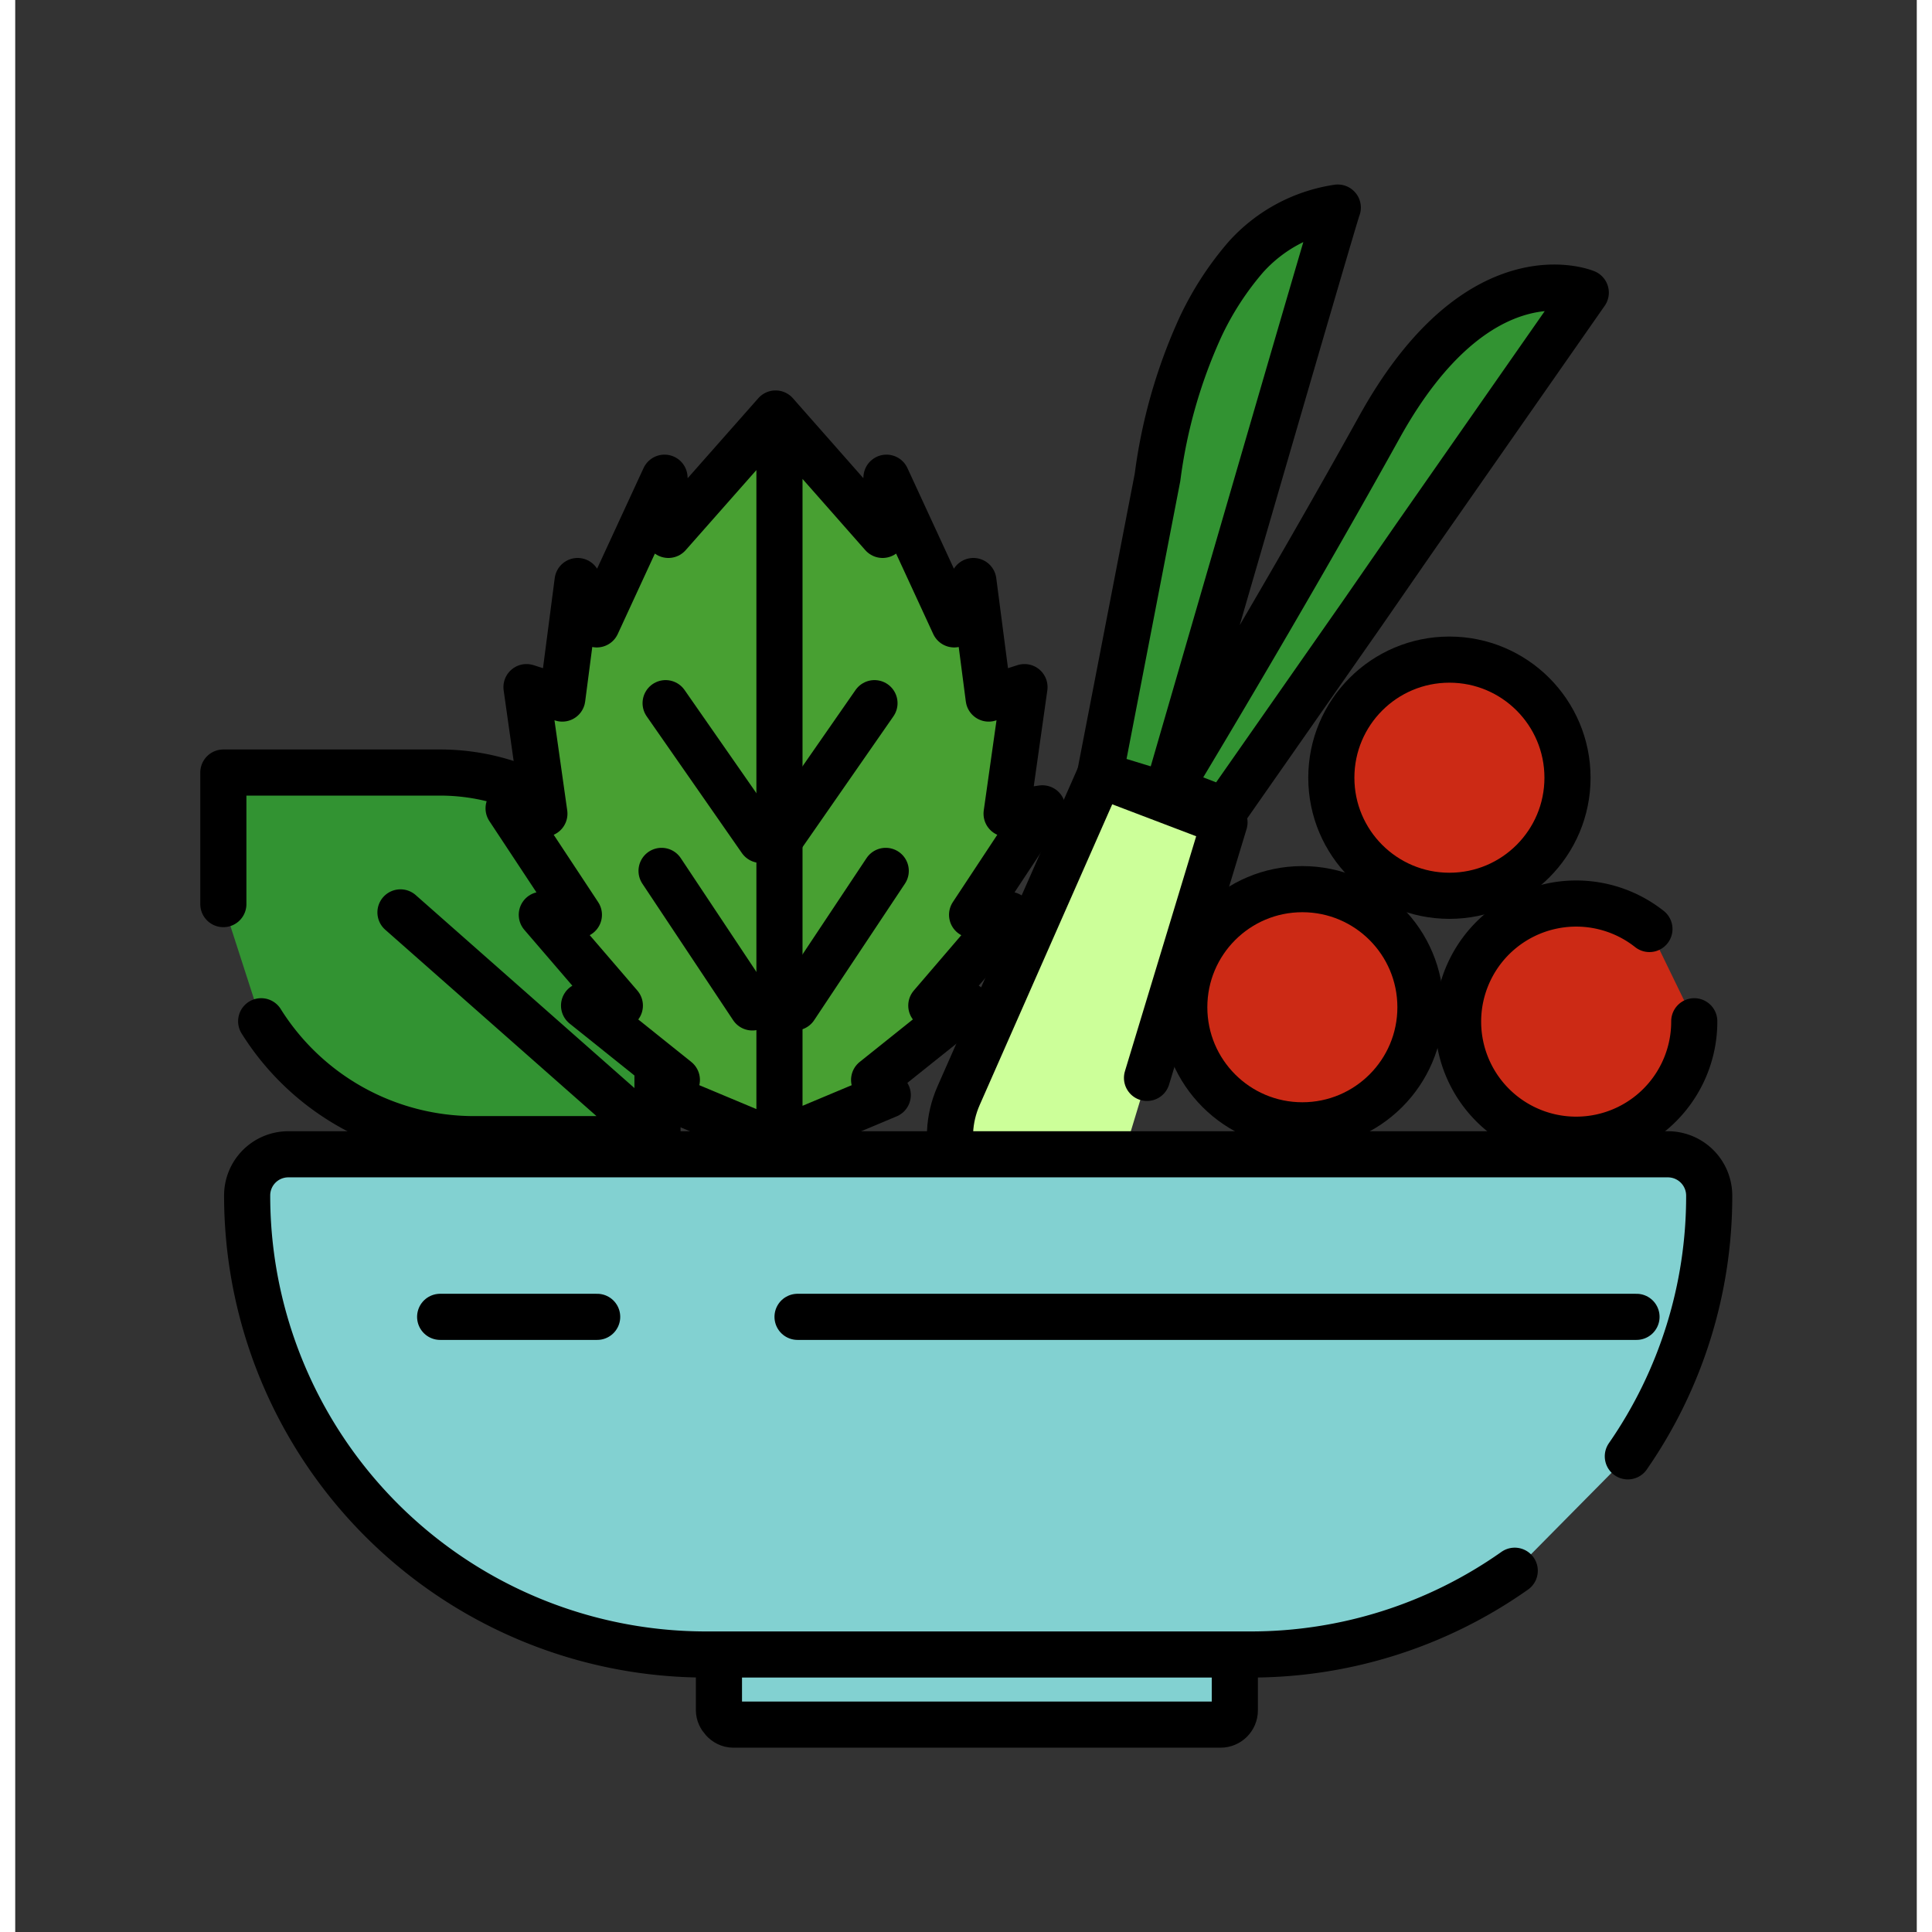 <svg xmlns='http://www.w3.org/2000/svg' viewBox='-10 -10 103.06 104.71' width='60' height='60'><rect x="-10" y="-10" width="103.06" height="104.71" fill="#333333" stroke="none"/><defs><style>.cls-1{fill:#82d1d1}.cls-1,.cls-2,.cls-3{stroke:#000;stroke-width:2.5px}.cls-1,.cls-2{stroke-linecap:round}.cls-1,.cls-3{stroke-miterlimit:10}.cls-2{fill:#329332;stroke-linejoin:round}.cls-3{fill:#cc2a15}</style></defs><g id='vegetables-Layer_2' data-name='Layer 2'><g id='vegetables-Layer_1-2' data-name='Layer 1'><rect class='cls-1' x='28.14' y='79.6' width='27.96' height='3.87' rx='.77'/><path class='cls-2' d='M1.28 39v-7.13H13a11.78 11.78 0 0111.81 11.78v8.09h-9.94a13.61 13.61 0 01-11.54-6.39m7.55-5.9l13.93 12.29'/><circle class='cls-3' cx='59.76' cy='44.59' r='6.4'/><path d='M81 45.35a6.4 6.4 0 11-2.43-5' fill='#cc2a15' stroke-miterlimit='10' stroke-linecap='round' stroke='#000' stroke-width='2.5'/><circle class='cls-3' cx='67.73' cy='32.15' r='6.4'/><path d='M41.86 39.58l3.81-5.77-1.94.29.97-6.86-1.94.62-.83-6.37-1.04 2.35-3.67-7.95-.21 3.1-5.8-6.58-5.81 6.58-.21-3.1-3.67 7.95-1.04-2.35-.83 6.37-1.94-.62.97 6.86-1.94-.29 3.81 5.77h-2.01l4.23 4.92h-1.94l5.03 4.03-.74.82 6.09 2.55 6.08-2.55-.74-.82 5.04-4.03h-1.94l4.22-4.92h-2.01zM31.42 12.41v39.48' fill='#48a032' stroke-linejoin='round' stroke='#000' stroke-width='2.5'/><path d='M36.57 28.11l-5.15 7.41m-6.17-7.41l5.16 7.41m6.77 1.68l-4.92 7.4m-7.23-7.4l4.92 7.4' fill='none' stroke-linejoin='round' stroke-linecap='round' stroke='#000' stroke-width='2.5'/><path d='M50.05 52.67c-.83 2.72-3.53 4.28-5.87 3.39l-.88-.34c-2.31-.88-3.3-3.78-2.17-6.34L48.79 32l6.75 2.57-4.2 13.85' fill='#cf9' stroke-linejoin='round' stroke-linecap='round' stroke='#000' stroke-width='2.5'/><path class='cls-2' d='M54.24 7.72a28.27 28.27 0 00-2.33 8.15L48.79 32l3.6 1.1S61.6 1.32 61.68 1.25a8.35 8.35 0 00-5 2.7 16.56 16.56 0 00-2.44 3.77zM63 23.26l-7.45 10.66-3-1.16s6-9.9 11.39-19.62 11.18-7.28 11.18-7.28l-9.29 13.31z'/><path class='cls-1' d='M71.27 75.13a24.8 24.8 0 01-14.34 4.54H27.45A24.87 24.87 0 012.57 54.8a2.23 2.23 0 012.23-2.24h74.77a2.24 2.24 0 012.24 2.24 24.72 24.72 0 01-4.41 14.13'/><path class='cls-2' d='M13.03 61.37h8.51m10.86 0h45.47'/></g></g></svg>